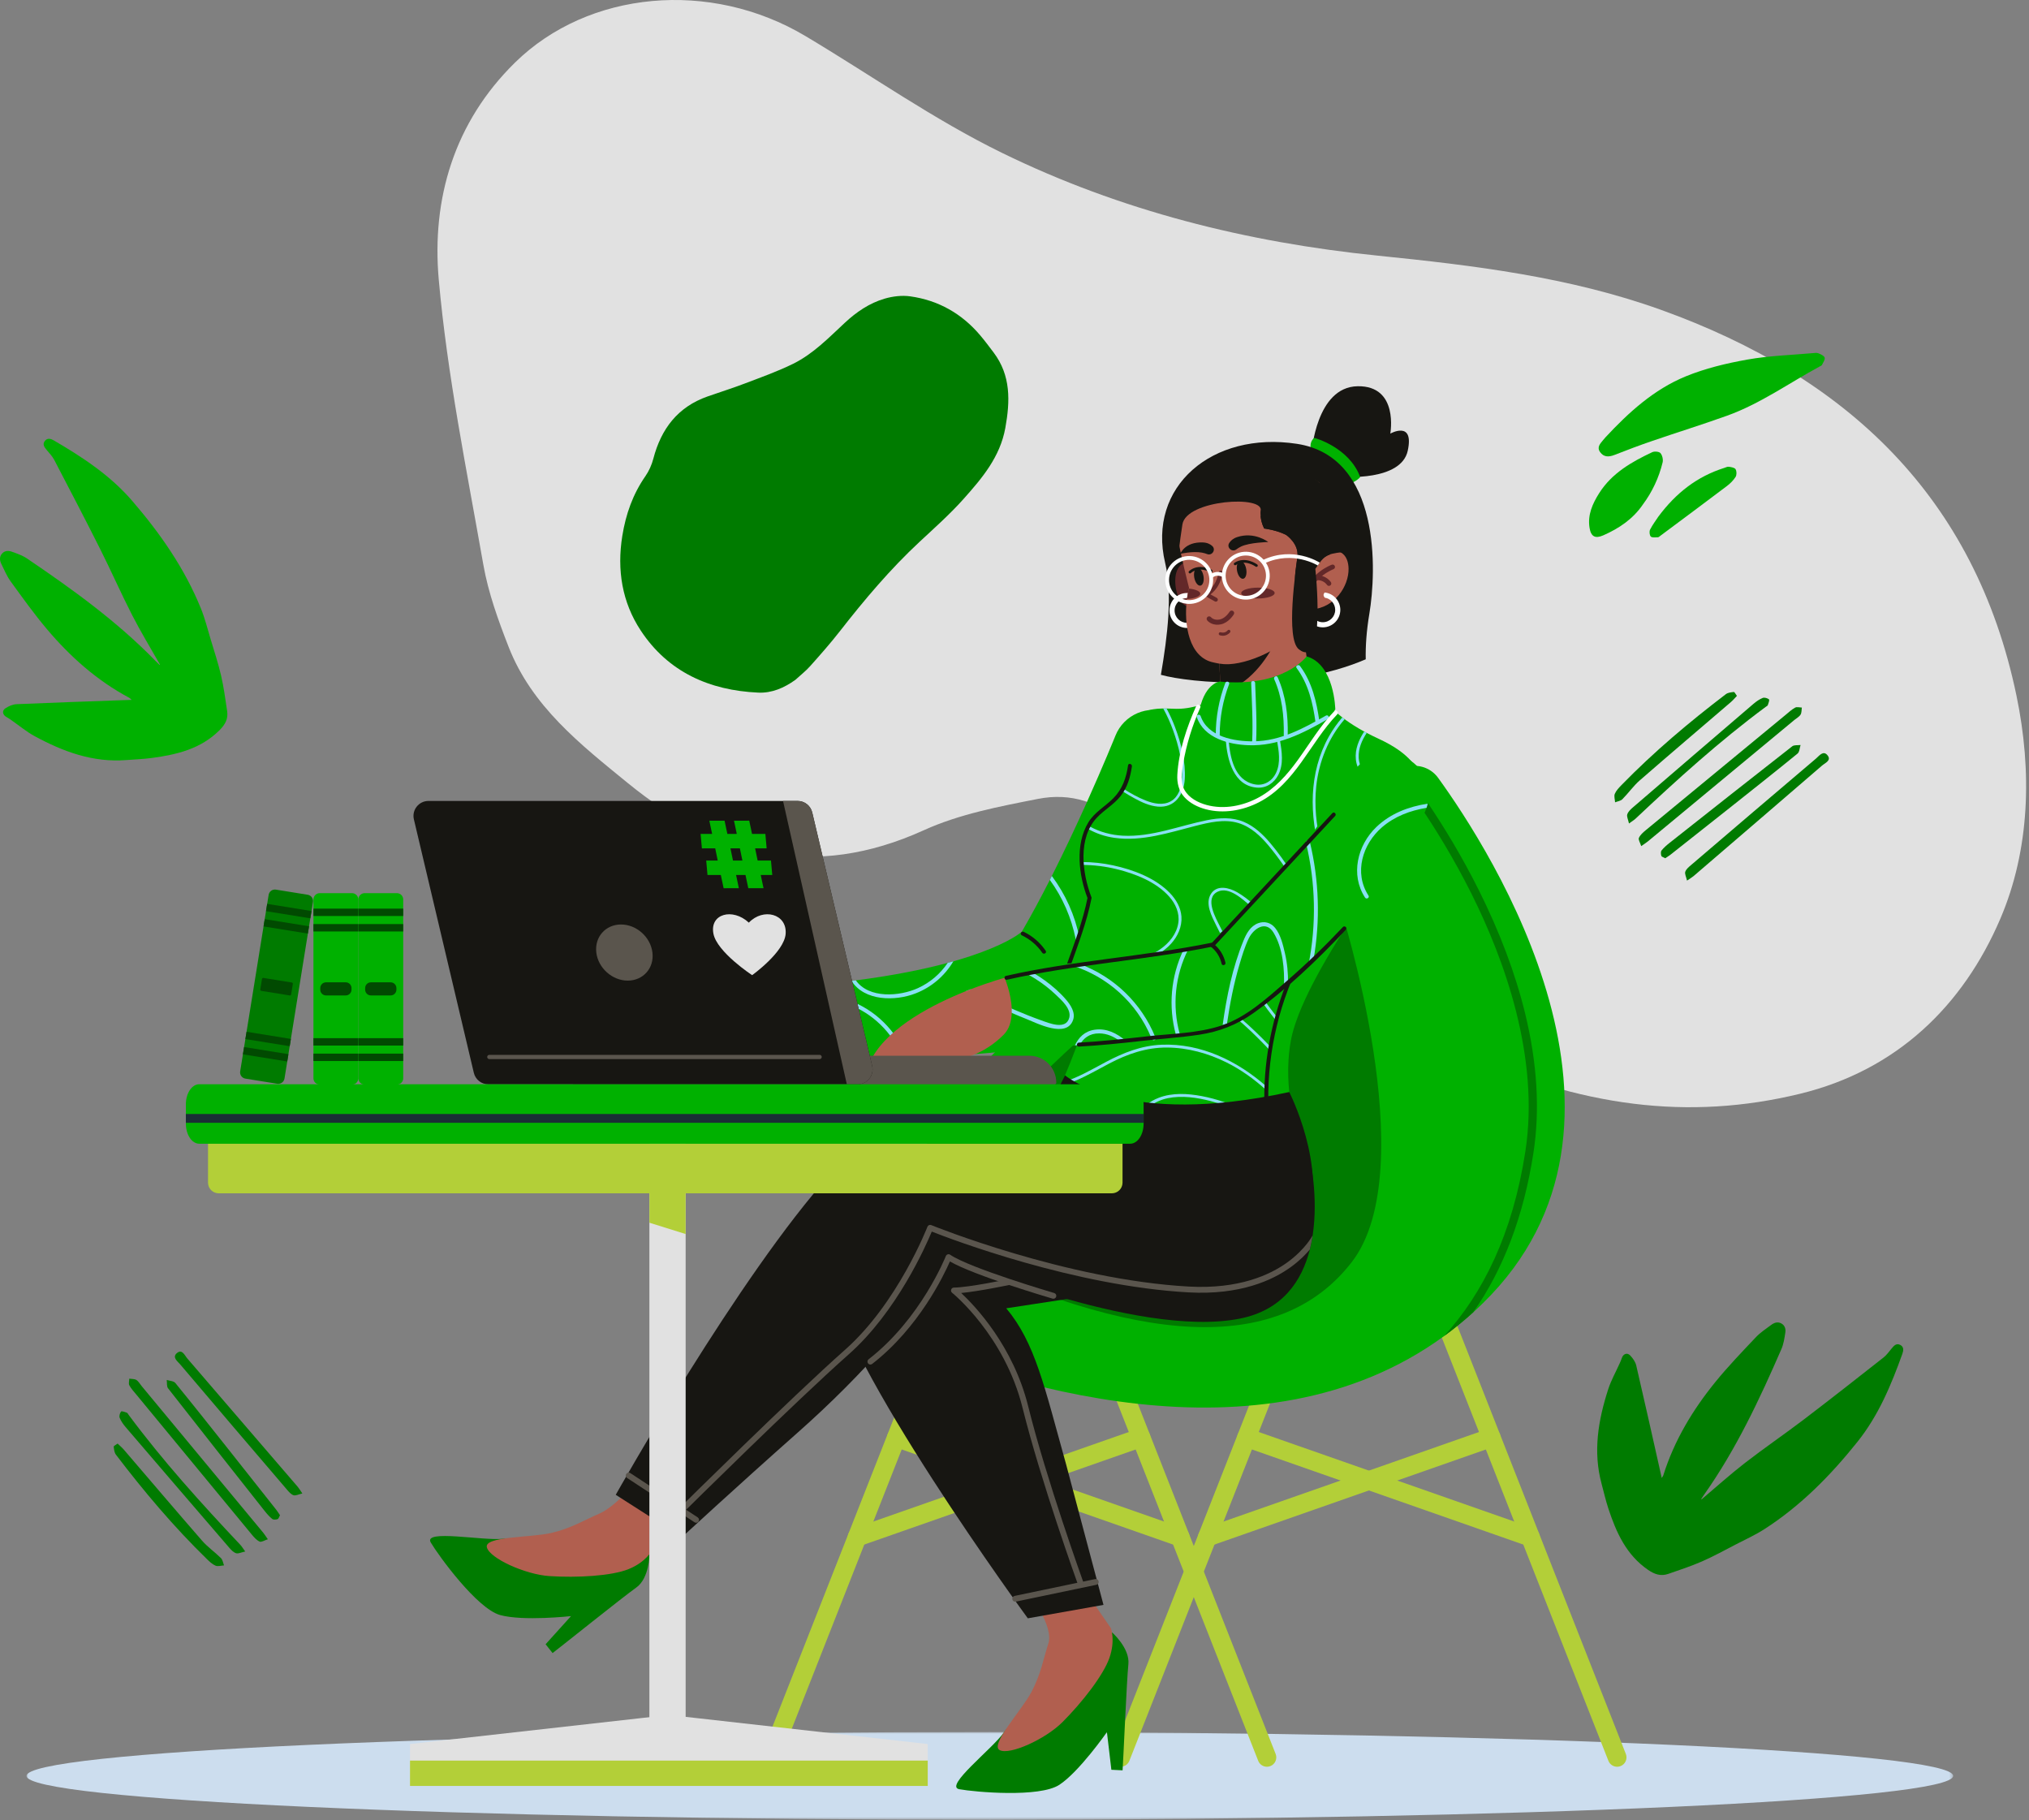 <?xml version="1.0" encoding="UTF-8"?>
<svg width="562px" height="504px" viewBox="0 0 562 504" version="1.1" xmlns="http://www.w3.org/2000/svg" xmlns:xlink="http://www.w3.org/1999/xlink">
    <rect x="0" y="0" width="562" height="504" fill="#808080" stroke="none"/>
    <title>login_illus</title>
    <defs>
        <polygon id="path-1" points="0 0 533.664 0 533.664 24.294 0 24.294"></polygon>
    </defs>
    <g id="Assets" stroke="none" stroke-width="1" fill="none" fill-rule="evenodd">
        <g id="login_illus">
            <path d="M405.079,291.637 C375.39,273.592 341.521,254.385 312.111,228.686 C304.557,222.087 296.616,219.443 287.495,221.235 C276.794,223.336 265.745,225.432 255.923,229.894 C225.392,243.761 198.853,237.205 173.95,216.896 C160.743,206.125 147.324,195.629 140.88,179.141 C137.993,171.751 135.239,164.128 133.872,156.359 C129.265,130.127 123.892,103.911 121.529,77.447 C119.531,55.041 125.797,33.859 142.654,17.321 C163.003,-2.642 196.771,-5.698 223.071,9.972 C241.245,20.8 258.674,33.12 277.61,42.368 C310.318,58.343 345.301,67.114 381.646,70.799 C408.161,73.489 434.711,76.692 460.042,85.795 C511.44,104.266 547.044,137.511 558.524,192.606 C562.879,213.504 562.281,235.263 554.037,254.474 C543.737,278.482 525.436,296.359 498.585,302.89 C467.544,310.441 437.732,306.427 405.079,291.637" id="Fill-3" fill="#E1E1E1"></path>
            <path d="M220.304,188.268 C217.217,190.483 213.8,191.975 210.023,191.804 C196.498,191.197 185.05,186.104 177.464,174.596 C172.296,166.753 170.852,157.814 172.371,148.393 C173.342,142.377 175.281,136.877 178.763,131.865 C179.766,130.423 180.525,128.703 180.97,126.999 C183.13,118.749 187.726,112.696 195.971,109.792 C199.437,108.572 202.95,107.48 206.38,106.17 C210.876,104.455 215.437,102.84 219.739,100.713 C225.249,97.988 229.534,93.547 233.986,89.402 C237.21,86.401 240.802,83.938 245.017,82.707 C247.265,82.051 249.812,81.739 252.113,82.063 C259.93,83.161 266.444,86.851 271.548,92.916 C272.826,94.437 274.021,96.031 275.217,97.618 C280.034,104.008 279.799,111.116 278.455,118.527 C276.998,126.566 271.998,132.45 266.87,138.194 C263.112,142.404 258.856,146.181 254.712,150.036 C246.566,157.617 239.431,166.079 232.602,174.832 C230.01,178.153 227.213,181.318 224.406,184.463 C223.171,185.848 221.68,187.006 220.304,188.268" id="Fill-1" fill="#007B00"></path>
            <path d="M471.314,415.201 C475.32,411.823 479.219,408.308 483.358,405.102 C488.711,400.957 494.315,397.139 499.701,393.04 C507.095,387.411 514.399,381.665 521.707,375.924 C522.567,375.249 523.22,374.299 523.936,373.45 C524.568,372.701 525.209,371.881 526.31,372.427 C527.41,372.971 527.244,374.013 526.915,374.931 C523.813,383.589 520.303,392.008 514.459,399.309 C507.023,408.601 498.774,416.985 488.726,423.447 C486.203,425.07 483.44,426.324 480.767,427.706 C477.686,429.3 474.64,430.988 471.467,432.375 C468.409,433.712 465.223,434.762 462.063,435.854 C460.042,436.552 458.326,435.99 456.519,434.754 C450.432,430.59 447.67,424.355 445.482,417.732 C444.746,415.5 444.234,413.193 443.618,410.922 C441.192,401.977 442.682,393.283 445.445,384.721 C446.236,382.266 447.535,379.976 448.596,377.608 C448.813,377.125 449.037,376.641 449.195,376.137 C449.575,374.918 450.692,374.459 451.546,375.364 C452.276,376.136 452.98,377.131 453.215,378.139 C455.492,387.911 457.668,397.706 459.874,407.494 C459.989,408.009 460.103,408.526 460.27,409.286 C460.504,408.894 460.654,408.725 460.717,408.529 C463.744,398.883 468.877,390.381 475.209,382.609 C478.698,378.326 482.55,374.33 486.348,370.309 C487.582,369.002 489.134,367.987 490.59,366.905 C491.41,366.296 492.357,365.94 493.373,366.478 C494.405,367.023 494.659,368.037 494.505,369.032 C494.269,370.571 494.038,372.172 493.425,373.582 C487.339,387.577 480.864,401.372 472.017,413.904 C471.736,414.303 471.476,414.717 471.205,415.125 C471.242,415.149 471.278,415.175 471.314,415.201" id="Fill-5" fill="#007B00"></path>
            <path d="M44.319,184.056 C41.736,179.498 39,175.018 36.612,170.359 C33.524,164.336 30.802,158.127 27.764,152.078 C23.594,143.776 19.292,135.54 14.995,127.302 C14.489,126.331 13.675,125.517 12.973,124.655 C12.353,123.896 11.665,123.114 12.404,122.134 C13.144,121.153 14.137,121.509 14.977,121.999 C22.918,126.646 30.548,131.646 36.65,138.734 C44.415,147.753 51.136,157.404 55.638,168.468 C56.767,171.246 57.491,174.191 58.358,177.073 C59.356,180.394 60.455,183.698 61.234,187.072 C61.984,190.322 62.429,193.647 62.92,196.952 C63.233,199.067 62.365,200.65 60.817,202.196 C55.6,207.411 48.963,208.974 42.046,209.902 C39.715,210.216 37.353,210.292 35.006,210.479 C25.765,211.213 17.492,208.147 9.584,203.853 C7.317,202.623 5.304,200.924 3.171,199.445 C2.736,199.144 2.302,198.833 1.836,198.587 C0.707,197.988 0.462,196.808 1.51,196.133 C2.403,195.56 3.51,195.052 4.546,195.006 C14.572,194.57 24.604,194.237 34.633,193.875 C35.162,193.856 35.69,193.841 36.468,193.816 C36.126,193.512 35.989,193.334 35.807,193.238 C26.879,188.485 19.467,181.875 12.994,174.22 C9.426,170.002 6.209,165.481 2.955,161.009 C1.897,159.555 1.188,157.841 0.391,156.211 C-0.057,155.295 -0.232,154.298 0.483,153.399 C1.208,152.486 2.253,152.423 3.202,152.756 C4.673,153.273 6.205,153.795 7.478,154.659 C20.115,163.217 32.485,172.122 43.174,183.125 C43.515,183.475 43.875,183.808 44.225,184.148 C44.256,184.118 44.289,184.087 44.319,184.056" id="Fill-7" fill="#00B100"></path>
            <path d="M444.719,121.075 C451.13,114.184 458.099,107.857 466.863,104.249 C472.298,102.012 478.174,100.61 483.982,99.575 C489.961,98.507 496.101,98.335 502.17,97.785 C502.669,97.739 503.238,97.652 503.667,97.835 C504.327,98.114 505.253,98.509 505.403,99.042 C505.561,99.606 504.966,100.398 504.649,101.067 C504.566,101.24 504.299,101.337 504.103,101.443 C495.543,106.065 487.569,111.816 478.33,115.131 C471.483,117.587 464.532,119.745 457.648,122.106 C454.158,123.302 450.7,124.602 447.265,125.954 C445.489,126.652 444.192,126.558 443.222,125.224 C442.196,123.818 443.266,122.84 444.062,121.839 C444.272,121.576 444.5,121.329 444.719,121.075" id="Fill-9" fill="#00B100"></path>
            <path d="M455.07,139.681 C452.336,143.714 448.468,146.317 444.1,148.24 C441.848,149.23 440.682,148.622 440.28,146.176 C439.688,142.585 441.125,139.432 442.971,136.531 C446.478,131.019 451.936,127.903 457.653,125.217 C458.271,124.927 459.555,125.045 459.929,125.486 C460.443,126.093 460.711,127.265 460.518,128.057 C459.487,132.282 457.672,136.175 455.07,139.681" id="Fill-11" fill="#00B100"></path>
            <path d="M459.346,143.053 C464.233,136.489 470.099,131.943 477.567,129.584 C477.993,129.451 478.449,129.192 478.852,129.254 C479.521,129.355 480.46,129.49 480.73,129.942 C481.053,130.482 481.063,131.542 480.727,132.072 C480.116,133.039 479.242,133.902 478.319,134.599 C472.209,139.215 466.058,143.777 459.919,148.353 C459.696,148.52 459.453,148.779 459.214,148.783 C458.538,148.799 457.624,148.948 457.25,148.585 C456.882,148.226 456.787,147.167 457.047,146.659 C457.755,145.273 458.714,144.015 459.346,143.053" id="Fill-13" fill="#00B100"></path>
            <path d="M454.591,234.306 C454.289,233.349 453.728,232.523 453.944,232.042 C454.309,231.217 455.092,230.526 455.821,229.924 C468.743,219.245 481.684,208.587 494.624,197.93 C495.469,197.234 496.287,196.467 497.236,195.952 C497.712,195.693 498.457,195.925 499.079,195.936 C498.976,196.601 499.05,197.376 498.72,197.901 C498.341,198.506 497.606,198.887 497.025,199.367 C483.486,210.589 469.947,221.812 456.404,233.029 C455.994,233.368 455.532,233.647 454.591,234.306" id="Fill-15" fill="#007B00"></path>
            <path d="M467.277,243.86 C467.038,242.795 466.597,241.992 466.795,241.405 C467.034,240.697 467.756,240.101 468.371,239.575 C479.898,229.718 491.429,219.864 503.003,210.062 C503.871,209.327 505.022,207.66 506.227,209.202 C507.322,210.601 505.525,211.275 504.678,212.005 C492.833,222.223 480.965,232.416 469.095,242.608 C468.697,242.95 468.227,243.211 467.277,243.86" id="Fill-17" fill="#007B00"></path>
            <path d="M451.202,228.04 C450.961,226.92 450.537,226.124 450.726,225.52 C450.951,224.8 451.627,224.157 452.237,223.63 C463.364,214.046 474.504,204.48 485.66,194.931 C486.434,194.271 487.302,193.654 488.233,193.279 C488.709,193.086 489.544,193.318 489.969,193.663 C490.173,193.829 489.847,194.72 489.663,195.249 C489.588,195.467 489.264,195.605 489.045,195.767 C476.289,205.228 464.539,215.859 452.997,226.732 C452.619,227.087 452.155,227.351 451.202,228.04" id="Fill-19" fill="#007B00"></path>
            <path d="M461.245,237.669 C460.799,237.413 460.257,237.287 460.167,237.011 C460.018,236.555 459.961,235.845 460.218,235.522 C460.849,234.732 461.638,234.05 462.437,233.418 C473.748,224.478 485.061,215.542 496.422,206.668 C496.956,206.25 497.949,206.416 498.728,206.31 C498.462,207.117 498.445,208.231 497.889,208.685 C491.911,213.569 485.853,218.356 479.807,223.156 C474.133,227.658 468.45,232.147 462.764,236.633 C462.296,237.004 461.775,237.311 461.245,237.669" id="Fill-21" fill="#007B00"></path>
            <path d="M481.104,192.706 C480.511,193.318 480.007,193.925 479.418,194.431 C471.018,201.643 462.571,208.8 454.223,216.073 C452.434,217.631 451.043,219.637 449.361,221.331 C448.888,221.807 448.032,221.906 447.354,222.177 C447.308,221.382 447.001,220.477 447.279,219.819 C447.664,218.912 448.425,218.127 449.135,217.398 C458.08,208.222 467.853,199.99 478.032,192.233 C478.604,191.799 479.484,191.709 480.239,191.623 C480.438,191.6 480.707,192.19 481.104,192.706" id="Fill-23" fill="#007B00"></path>
            <path d="M74.189,426.26 C73.232,426.563 72.406,427.123 71.924,426.909 C71.099,426.543 70.407,425.761 69.806,425.031 C59.124,412.113 48.462,399.177 37.801,386.241 C37.105,385.396 36.338,384.579 35.823,383.631 C35.564,383.154 35.796,382.411 35.806,381.788 C36.472,381.891 37.248,381.817 37.772,382.146 C38.378,382.525 38.759,383.261 39.238,383.84 C50.465,397.375 61.692,410.91 72.911,424.449 C73.252,424.859 73.53,425.32 74.189,426.26" id="Fill-25" fill="#007B00"></path>
            <path d="M83.746,413.579 C82.681,413.818 81.878,414.258 81.29,414.062 C80.582,413.822 79.987,413.101 79.46,412.486 C69.6,400.962 59.743,389.435 49.937,377.864 C49.202,376.997 47.534,375.846 49.077,374.642 C50.477,373.547 51.15,375.343 51.881,376.19 C62.102,388.032 72.299,399.897 82.494,411.762 C82.836,412.16 83.097,412.629 83.746,413.579" id="Fill-27" fill="#007B00"></path>
            <path d="M67.922,429.648 C66.801,429.889 66.005,430.314 65.401,430.124 C64.68,429.899 64.037,429.225 63.51,428.614 C53.923,417.491 44.353,406.355 34.801,395.202 C34.141,394.43 33.524,393.56 33.149,392.63 C32.956,392.154 33.188,391.319 33.533,390.894 C33.699,390.691 34.591,391.017 35.119,391.2 C35.338,391.275 35.476,391.599 35.637,391.818 C45.102,404.57 55.737,416.316 66.612,427.854 C66.968,428.232 67.232,428.696 67.922,429.648" id="Fill-29" fill="#007B00"></path>
            <path d="M77.553,419.608 C77.297,420.054 77.171,420.597 76.895,420.686 C76.439,420.835 75.728,420.893 75.405,420.636 C74.615,420.005 73.933,419.216 73.3,418.417 C64.358,407.11 55.419,395.801 46.542,384.444 C46.124,383.909 46.29,382.916 46.184,382.139 C46.991,382.404 48.106,382.421 48.56,382.977 C53.445,388.954 58.234,395.009 63.036,401.054 C67.539,406.725 72.029,412.406 76.517,418.09 C76.888,418.56 77.195,419.08 77.553,419.608" id="Fill-31" fill="#007B00"></path>
            <path d="M32.576,399.757 C33.188,400.349 33.796,400.853 34.301,401.442 C41.516,409.84 48.676,418.283 55.951,426.629 C57.509,428.417 59.515,429.809 61.21,431.489 C61.686,431.962 61.785,432.817 62.056,433.496 C61.261,433.541 60.356,433.848 59.698,433.57 C58.79,433.186 58.005,432.425 57.275,431.715 C48.097,422.774 39.862,413.004 32.103,402.827 C31.668,402.257 31.578,401.376 31.492,400.621 C31.47,400.422 32.059,400.153 32.576,399.757" id="Fill-33" fill="#007B00"></path>
            <g id="Group-37" transform="translate(7.336, 479.64)">
                <mask id="mask-2" fill="white">
                    <use xlink:href="#path-1"></use>
                </mask>
                <g id="Clip-36"></g>
                <path d="M533.664,12.147 C533.664,18.856 414.2,24.295 266.831,24.295 C119.464,24.295 0,18.856 0,12.147 C0,5.439 119.464,0 266.831,0 C414.2,0 533.664,5.439 533.664,12.147" id="Fill-35" fill="#CCDDEE" mask="url(#mask-2)"></path>
            </g>
            <path d="M447.919,489.258 C448.235,489.258 448.555,489.201 448.869,489.078 C450.202,488.553 450.858,487.046 450.332,485.714 L398.432,353.89 C397.907,352.557 396.4,351.901 395.068,352.427 C393.733,352.951 393.077,354.457 393.603,355.79 L445.503,487.613 C445.906,488.635 446.883,489.258 447.919,489.258" id="Fill-38" fill="#B3CF38"></path>
            <path d="M310.399,489.258 C311.435,489.258 312.412,488.635 312.814,487.613 L364.715,355.79 C365.241,354.457 364.585,352.951 363.25,352.427 C361.919,351.902 360.411,352.557 359.885,353.89 L307.986,485.714 C307.46,487.046 308.116,488.553 309.45,489.078 C309.761,489.2 310.083,489.258 310.399,489.258" id="Fill-40" fill="#B3CF38"></path>
            <path d="M334.413,428.266 C334.698,428.266 334.988,428.219 335.272,428.119 L413.914,400.566 C415.267,400.091 415.98,398.612 415.506,397.26 C415.032,395.908 413.551,395.196 412.197,395.67 L333.555,423.223 C332.202,423.697 331.491,425.177 331.964,426.529 C332.339,427.597 333.342,428.266 334.413,428.266" id="Fill-42" fill="#B3CF38"></path>
            <path d="M423.909,428.266 C424.98,428.266 425.984,427.597 426.359,426.529 C426.832,425.177 426.12,423.697 424.767,423.223 L346.125,395.67 C344.771,395.196 343.292,395.908 342.817,397.26 C342.343,398.612 343.055,400.091 344.408,400.566 L423.05,428.119 C423.334,428.219 423.624,428.266 423.909,428.266" id="Fill-44" fill="#B3CF38"></path>
            <path d="M350.919,489.258 C351.235,489.258 351.557,489.201 351.869,489.078 C353.202,488.553 353.858,487.046 353.333,485.714 L301.432,353.89 C300.907,352.557 299.4,351.901 298.068,352.427 C296.734,352.951 296.077,354.457 296.603,355.79 L348.504,487.613 C348.906,488.635 349.884,489.258 350.919,489.258" id="Fill-46" fill="#B3CF38"></path>
            <path d="M213.4,489.258 C214.435,489.258 215.413,488.635 215.815,487.613 L267.716,355.79 C268.241,354.457 267.585,352.951 266.251,352.427 C264.918,351.902 263.411,352.557 262.887,353.89 L210.986,485.714 C210.461,487.046 211.117,488.553 212.45,489.078 C212.762,489.2 213.084,489.258 213.4,489.258" id="Fill-48" fill="#B3CF38"></path>
            <path d="M237.413,428.266 C237.699,428.266 237.988,428.219 238.273,428.119 L316.915,400.566 C318.267,400.091 318.98,398.612 318.506,397.26 C318.032,395.908 316.551,395.196 315.197,395.67 L236.555,423.223 C235.203,423.698 234.491,425.177 234.964,426.529 C235.339,427.597 236.342,428.266 237.413,428.266" id="Fill-50" fill="#B3CF38"></path>
            <path d="M326.909,428.266 C327.98,428.266 328.985,427.597 329.359,426.529 C329.832,425.177 329.12,423.697 327.769,423.223 L249.125,395.67 C247.771,395.196 246.292,395.908 245.817,397.26 C245.343,398.612 246.055,400.091 247.408,400.566 L326.05,428.119 C326.335,428.219 326.624,428.266 326.909,428.266" id="Fill-52" fill="#B3CF38"></path>
            <path d="M234.341,338.787 C226.834,348.861 230.665,363.319 242.187,368.329 C277.417,383.651 349.314,406.935 399.955,370.013 C402.719,367.998 405.421,365.807 408.049,363.417 C408.953,362.6 409.849,361.757 410.734,360.891 C461.63,311.165 412.988,235.623 398.327,215.391 C396.117,212.342 392.078,211.235 388.637,212.765 C388.618,212.774 388.598,212.783 388.579,212.792 C387.891,213.092 387.204,213.398 386.52,213.705 C308.585,248.837 257.046,308.312 234.341,338.787" id="Fill-54" fill="#00B100"></path>
            <path d="M407.591,247.537 C416.622,265.625 426.538,292.688 422.497,318.885 C418.976,341.706 410.741,358.197 399.955,370.013 C402.718,367.999 405.421,365.807 408.048,363.417 C416.467,351.422 422.055,336.654 424.741,319.228 C426.571,307.375 425.791,294.39 422.434,280.632 C419.755,269.655 415.438,258.166 409.599,246.48 C400.123,227.513 389.621,214.104 388.579,212.791 C387.891,213.092 387.204,213.397 386.519,213.705 C386.557,213.849 386.629,213.988 386.73,214.111 C386.837,214.246 397.768,227.866 407.591,247.537" id="Fill-56" fill="#007B00"></path>
            <path d="M371.246,251.309 C371.246,251.309 394.497,323.593 374.392,349.534 C356.162,373.057 320.676,374.66 263.189,347.469 C254.897,343.547 251.075,340.627 255.795,333.286 C293.594,289.027 331.812,252.877 371.246,251.309" id="Fill-58" fill="#007B00"></path>
            <path d="M214.196,285.134 C214.703,291.07 219.679,295.551 225.532,295.551 C225.859,295.551 226.182,295.537 226.513,295.512 C234.861,294.798 242.66,293.837 249.884,292.624 C250.251,292.565 250.619,292.502 250.978,292.437 C261.594,290.611 270.943,288.249 278.928,285.361 C291.105,280.96 299.005,275.792 302.408,269.996 C316.538,245.908 329.557,213.565 330.104,212.198 C332.444,206.361 329.608,199.73 323.769,197.39 C317.927,195.054 311.298,197.89 308.956,203.728 C308.894,203.885 305.701,211.809 300.884,222.513 C298.139,228.608 294.865,235.605 291.344,242.584 C291.157,242.949 290.973,243.312 290.789,243.675 C288.29,248.583 285.677,253.462 283.04,257.984 C281.901,259.03 277.675,261.826 268.805,264.764 C267.294,265.265 265.714,265.749 264.068,266.212 C263.549,266.359 263.024,266.505 262.495,266.645 C255.128,268.632 246.54,270.264 237.056,271.487 C236.663,271.542 236.265,271.59 235.865,271.642 C232.224,272.092 228.458,272.487 224.577,272.817 C218.308,273.353 213.659,278.867 214.196,285.134" id="Fill-60" fill="#00B100"></path>
            <path d="M290.789,243.675 C294.325,248.539 296.749,254.101 297.94,260.033 C298.076,260.728 299.142,260.43 299.002,259.74 C297.749,253.487 295.137,247.662 291.344,242.584 C291.157,242.949 290.973,243.312 290.789,243.675" id="Fill-62" fill="#88E0F2"></path>
            <path d="M235.865,271.642 C239.433,277.251 247.925,277.314 253.628,275.086 C258.108,273.339 261.715,270.168 264.068,266.212 C263.549,266.358 263.023,266.505 262.495,266.645 C260.489,269.625 257.681,272.067 254.279,273.625 C249.175,275.96 240.668,276.582 237.055,271.487 C236.663,271.542 236.265,271.59 235.865,271.642" id="Fill-64" fill="#88E0F2"></path>
            <path d="M234.792,278.052 C241.656,280.512 247.164,285.96 249.884,292.624 C250.251,292.565 250.619,292.502 250.978,292.437 C248.165,285.364 242.391,279.606 235.087,276.986 C234.414,276.747 234.127,277.812 234.792,278.052" id="Fill-66" fill="#88E0F2"></path>
            <path d="M283.57,258.051 C286.045,259.241 288.094,261.029 289.644,263.293 C290.046,263.88 289.092,264.431 288.693,263.85 C287.248,261.74 285.316,260.111 283.013,259.004 C282.374,258.695 282.934,257.745 283.57,258.051" id="Fill-68" fill="#171612"></path>
            <path d="M285.814,322.393 C285.814,322.393 295.13,340.323 316.012,336.429 C316.299,336.378 316.589,336.323 316.879,336.263 C324.011,334.893 332,332.844 340.614,329.821 C340.881,329.725 341.149,329.63 341.422,329.534 C347.845,327.242 354.606,324.41 361.621,320.913 C361.621,320.913 360.191,317.609 358.89,312.49 C358.814,312.185 358.737,311.872 358.66,311.556 C357.634,307.274 356.748,301.874 356.808,296.121 C356.811,295.842 356.815,295.563 356.826,295.283 C356.884,292.932 357.112,290.527 357.557,288.12 C357.807,286.772 358.184,285.336 358.677,283.826 C358.766,283.558 358.853,283.29 358.95,283.017 C359.189,282.306 359.456,281.582 359.747,280.847 C361.826,275.535 365.009,269.544 368.603,263.505 C368.75,263.255 368.901,263.005 369.048,262.758 C371.928,257.969 375.048,253.168 378.062,248.679 C378.222,248.44 378.385,248.201 378.539,247.965 C380.839,244.561 383.066,241.343 385.073,238.459 C385.286,238.158 385.495,237.857 385.7,237.563 C386.163,236.898 386.612,236.252 387.045,235.626 C387.505,234.97 387.953,234.338 388.384,233.735 C388.552,233.496 388.721,233.258 388.886,233.03 C391.173,229.841 392.936,227.487 393.285,226.12 C393.572,224.993 393.84,223.824 394.027,222.631 C394.071,222.341 394.111,222.046 394.148,221.757 C394.23,221.04 394.282,220.312 394.278,219.582 C394.278,219.211 394.263,218.843 394.234,218.473 C394.179,217.731 394.06,216.981 393.865,216.228 C393.77,215.849 393.653,215.471 393.513,215.092 C393.406,214.8 393.285,214.502 393.153,214.207 C393.047,213.976 392.932,213.744 392.807,213.513 C391.805,211.614 390.191,209.737 387.714,207.933 C387.486,207.767 387.252,207.603 387.008,207.437 C386.686,207.217 386.347,207.001 385.999,206.783 C385.634,206.556 385.257,206.332 384.859,206.111 C383.962,205.604 382.988,205.105 381.926,204.616 C380.578,203.996 379.34,203.378 378.205,202.768 C378.165,202.746 378.12,202.721 378.076,202.699 C378.002,202.659 377.929,202.617 377.859,202.58 C375.856,201.487 374.188,200.421 372.796,199.418 C372.479,199.198 372.186,198.974 371.899,198.753 C370.786,197.898 369.882,197.097 369.143,196.355 C368.933,196.152 368.738,195.95 368.555,195.752 C366.387,193.427 365.972,191.921 365.972,191.921 L349.668,192.321 L348.606,192.347 L339.327,192.575 C339.327,192.575 335.41,194.559 331.078,195.627 C330.629,195.738 330.177,195.837 329.725,195.925 C329.156,196.032 328.59,196.124 328.032,196.181 C327.697,196.222 327.366,196.252 327.039,196.266 C326.661,196.292 326.285,196.3 325.914,196.289 C322.049,196.178 318.768,195.899 316.342,197.64 C316.042,197.861 315.744,198.114 315.468,198.401 C314.667,199.227 313.987,200.352 313.433,201.887 C313.31,202.214 313.207,202.54 313.116,202.879 C313.087,202.978 313.061,203.073 313.035,203.173 C312.988,203.346 312.947,203.522 312.907,203.693 C312.863,203.881 312.826,204.072 312.785,204.263 C312.23,207.114 312.326,210.137 312.246,212.815 C312.205,214.086 312.131,215.28 311.926,216.345 C311.874,216.628 311.812,216.903 311.739,217.168 C311.484,218.071 311.109,218.855 310.544,219.479 C308.942,221.242 306.109,223.313 303.721,226.239 C303.622,226.359 303.526,226.476 303.43,226.602 C303.268,226.81 303.11,227.021 302.956,227.233 C302.893,227.318 302.831,227.403 302.769,227.49 C301.56,229.209 300.556,231.197 300.02,233.548 C299.988,233.688 299.957,233.827 299.932,233.97 C299.891,234.165 299.854,234.36 299.822,234.562 C299.809,234.643 299.796,234.723 299.789,234.804 C299.707,235.341 299.653,235.895 299.63,236.461 C299.546,238.249 299.711,240.047 300.041,241.85 C300.098,242.206 300.172,242.556 300.244,242.915 C300.48,244.039 300.77,245.163 301.085,246.291 C301.206,246.721 301.332,247.151 301.456,247.58 C301.839,248.863 302.246,250.144 302.641,251.422 C302.728,251.698 302.812,251.977 302.897,252.252 C302.996,252.575 303.096,252.902 303.194,253.23 L303.191,253.23 C303.331,253.686 303.464,254.142 303.588,254.592 L303.588,254.597 C303.985,256.007 304.327,257.407 304.572,258.798 C304.639,259.155 304.694,259.516 304.746,259.875 C304.862,260.712 304.937,261.546 304.959,262.374 C305.039,265.198 304.436,268.967 303.434,273.117 C303.378,273.335 303.327,273.551 303.272,273.767 C303.258,273.827 303.243,273.882 303.228,273.941 C302.746,275.847 302.183,277.83 301.571,279.837 C301.435,280.289 301.292,280.737 301.149,281.192 L301.149,281.195 C300.225,284.108 299.2,287.04 298.161,289.835 C298.043,290.145 297.926,290.453 297.811,290.759 C296.863,293.266 295.901,295.647 294.99,297.781 C294.387,299.196 293.811,300.576 293.259,301.921 L293.259,301.924 C293.256,301.928 293.259,301.932 293.259,301.932 C292.862,302.902 292.479,303.842 292.108,304.775 C292.079,304.846 292.053,304.915 292.027,304.981 L292.027,304.985 C292.024,304.985 292.024,304.985 292.027,304.989 L292.027,304.992 L292.027,304.996 C291.94,305.205 291.859,305.404 291.781,305.609 C283.3,327.102 285.814,322.393 285.814,322.393" id="Fill-70" fill="#00B100"></path>
            <path d="M320.911,304.016 C324.709,302.544 328.95,302.796 332.881,303.54 C337.124,304.34 341.232,305.786 345.054,307.798 C347.212,308.937 349.633,310.495 351.562,311.973 C351.211,312.02 350.855,312.109 350.525,312.23 C346.096,308.954 340.697,306.286 335.336,304.911 C331.513,303.93 327.358,303.315 323.445,304.12 C319.267,304.976 316.105,307.749 314.308,311.559 C313.599,313.07 313.119,314.641 312.795,316.249 C312.553,316.235 312.31,316.221 312.066,316.207 C313.097,310.932 315.47,306.125 320.911,304.016" id="Fill-72" fill="#88E0F2"></path>
            <path d="M292.385,304.083 C296.111,305.118 299.32,307.633 301.095,311.219 C301.655,312.349 302.163,313.712 302.395,315.095 C302.668,315.144 302.939,315.191 303.213,315.235 C303.055,314.117 302.731,313.023 302.351,312.043 C300.657,307.705 297.017,304.556 292.692,303.32 C292.59,303.575 292.488,303.83 292.385,304.083" id="Fill-74" fill="#88E0F2"></path>
            <path d="M349.403,193.495 C348.866,193.447 348.942,192.613 349.478,192.663 C350.015,192.712 349.94,193.545 349.403,193.495" id="Fill-76" fill="#88E0F2"></path>
            <path d="M363.289,125.33 C363.289,125.33 364.54,107.151 376.036,106.959 C387.534,106.765 385.089,120.076 385.089,120.076 C385.089,120.076 391.773,116.316 389.922,124.823 C388.07,133.33 371.907,132.03 371.907,132.03 L363.289,125.33 Z" id="Fill-78" fill="#171612"></path>
            <path d="M364.035,121.256 C364.035,121.256 373.679,123.8 376.755,132.122 C376.755,132.122 375.385,133.876 372.119,134.34 C372.119,134.34 370.727,128.772 363.289,125.331 C363.289,125.331 362.247,122.669 364.035,121.256" id="Fill-80" fill="#00B100"></path>
            <path d="M321.549,186.874 C329.612,189.125 356.994,191.7 378.287,182.578 C378.212,178.907 378.491,174.714 379.299,169.896 C381.207,158.542 382.674,126.487 359.23,122.907 C335.785,119.327 317.695,134.721 322.732,155.908 C324.798,164.603 323.385,176.128 321.549,186.874" id="Fill-82" fill="#171612"></path>
            <path d="M329.118,155.53 C329.118,155.53 326.359,155.654 325.682,159.137 C325.004,162.621 326.521,168.546 330.1,167.979 C333.679,167.412 329.118,155.53 329.118,155.53" id="Fill-84" fill="#632829"></path>
            <path d="M328.753,165.629 C326.863,165.637 325.335,167.181 325.342,169.069 C325.351,170.957 326.895,172.487 328.783,172.478 C330.673,172.47 332.203,170.927 332.194,169.039 C332.186,167.15 330.643,165.62 328.753,165.629 M328.79,173.893 C326.12,173.905 323.939,171.744 323.927,169.075 C323.916,166.406 326.078,164.226 328.746,164.214 C331.416,164.203 333.598,166.363 333.61,169.032 C333.622,171.701 331.459,173.882 328.79,173.893" id="Fill-86" fill="#FFFFFF"></path>
            <line x1="337.672" y1="183.168" x2="337.672" y2="183.171" id="Fill-88" fill="#B15F4F"></line>
            <path d="M366.326,194.111 C366.326,194.111 361.156,202.942 350.826,204 C337.704,205.341 336.447,199.66 336.447,199.66 C337.072,197.914 337.476,196.174 337.709,194.301 C337.797,193.59 337.861,192.861 337.902,192.103 C338.017,190.038 337.97,187.776 337.809,185.157 C337.771,184.544 337.727,183.907 337.676,183.25 L337.672,183.172 C346.794,181.405 354.352,177.703 359.685,171.249 L361.074,170.497 L362.01,169.987 L362.157,170.52 L361.915,172.192 C360.753,180.048 362.264,186.659 366.326,194.111" id="Fill-90" fill="#B15F4F"></path>
            <path d="M353.141,177.933 C351.055,182.164 346.311,189.605 337.901,192.103 C338.017,190.039 337.97,187.775 337.808,185.157 C337.771,184.544 337.728,183.906 337.676,183.25 C337.854,183.279 338.036,183.3 338.219,183.32 C343.126,183.848 348.58,181.532 353.141,177.933" id="Fill-92" fill="#171612"></path>
            <path d="M373.532,157.429 C373.639,162.336 369.615,168.436 363.198,168.753 L363.164,168.755 L363.162,168.755 L363.026,168.764 C362.929,169.049 362.814,169.328 362.696,169.613 C362.645,169.737 362.59,169.862 362.536,169.984 C362.533,169.997 362.527,170.009 362.52,170.019 C358.704,178.443 346.928,183.607 340.506,183.923 C338.212,184.033 336.658,183.55 336.161,183.455 C329.316,182.125 327.84,172.953 328.755,165.896 C328.89,164.871 329.074,163.894 329.297,162.989 C329.314,162.926 329.328,162.865 329.345,162.803 C329.345,162.803 326.847,153.014 326.218,148.734 C325.004,140.439 329.593,131.882 347.805,129.821 C366.019,127.759 370.639,138.987 372.054,144.966 C372.291,145.962 372.22,151.928 371.243,152.912 C372.993,153.756 373.496,155.78 373.532,157.429" id="Fill-94" fill="#B15F4F"></path>
            <path d="M330.792,159.95 C331.035,161.305 331.8,162.301 332.504,162.175 C333.208,162.05 333.583,160.851 333.341,159.496 C333.101,158.142 332.335,157.144 331.631,157.27 C330.927,157.395 330.552,158.595 330.792,159.95" id="Fill-96" fill="#171612"></path>
            <path d="M335.658,158.46 C335.726,158.428 335.783,158.377 335.823,158.306 C335.92,158.131 335.857,157.91 335.681,157.812 C335.535,157.73 332.049,155.834 329.351,158.153 C329.198,158.284 329.182,158.514 329.312,158.666 C329.443,158.818 329.673,158.835 329.826,158.705 C332.141,156.714 335.296,158.431 335.327,158.447 C335.434,158.507 335.555,158.507 335.658,158.46" id="Fill-98" fill="#171612"></path>
            <path d="M342.638,158.048 C342.879,159.403 343.645,160.4 344.349,160.274 C345.053,160.148 345.428,158.949 345.186,157.595 C344.946,156.24 344.179,155.244 343.475,155.369 C342.772,155.495 342.397,156.694 342.638,158.048" id="Fill-100" fill="#171612"></path>
            <path d="M348.129,156.962 C348.199,156.939 348.264,156.895 348.313,156.832 C348.431,156.668 348.397,156.441 348.234,156.322 C348.1,156.222 344.882,153.902 341.911,155.86 C341.743,155.97 341.697,156.196 341.807,156.365 C341.919,156.533 342.143,156.579 342.314,156.469 C344.864,154.786 347.775,156.888 347.803,156.908 C347.9,156.981 348.021,156.995 348.129,156.962" id="Fill-102" fill="#171612"></path>
            <path d="M337.512,172.989 C337.718,172.973 337.933,172.943 338.158,172.897 C340.342,172.446 341.692,170.217 341.747,170.123 C341.942,169.796 341.834,169.372 341.507,169.178 C341.18,168.983 340.758,169.09 340.563,169.417 C340.546,169.443 339.457,171.22 337.879,171.546 C336.245,171.884 335.481,170.974 335.449,170.935 C335.21,170.643 334.778,170.592 334.483,170.827 C334.187,171.061 334.131,171.485 334.361,171.785 C334.409,171.845 335.437,173.146 337.512,172.989" id="Fill-104" fill="#632829"></path>
            <path d="M362.507,164.939 C362.772,164.888 362.992,164.68 363.039,164.398 C363.822,159.762 369.287,157.642 369.344,157.622 C369.684,157.492 369.858,157.11 369.728,156.768 C369.599,156.425 369.218,156.253 368.876,156.381 C368.622,156.477 362.642,158.783 361.733,164.177 C361.671,164.538 361.914,164.879 362.275,164.94 C362.354,164.953 362.432,164.953 362.507,164.939" id="Fill-106" fill="#632829"></path>
            <path d="M368.211,162.235 C368.293,162.219 368.375,162.189 368.449,162.141 C368.756,161.942 368.844,161.533 368.647,161.225 C368.593,161.14 367.293,159.169 364.603,159.336 C364.24,159.361 363.961,159.673 363.984,160.039 C364.007,160.403 364.321,160.681 364.686,160.659 C366.606,160.538 367.523,161.928 367.533,161.941 C367.682,162.174 367.955,162.283 368.211,162.235" id="Fill-108" fill="#632829"></path>
            <path d="M332.457,164.405 C332.46,165.133 330.87,165.747 328.754,165.895 C328.89,164.871 329.073,163.894 329.298,162.988 C331.13,163.181 332.456,163.739 332.457,164.405" id="Fill-110" fill="#632829"></path>
            <path d="M343.799,164.252 C343.802,165.083 345.878,165.75 348.432,165.738 C350.988,165.728 353.058,165.046 353.055,164.215 C353.05,163.383 350.975,162.716 348.421,162.728 C345.865,162.737 343.796,163.42 343.799,164.252" id="Fill-112" fill="#632829"></path>
            <path d="M363.197,168.754 L363.164,168.756 L363.161,168.757 L363.025,168.765 C362.929,169.049 362.815,169.329 362.696,169.614 C362.644,169.737 362.591,169.863 362.537,169.986 C362.531,169.997 362.527,170.008 362.52,170.019 C361.786,169.92 360.86,169.665 360.018,169.094 C359.525,168.756 359.058,168.308 358.679,167.705 C358.481,167.396 358.574,166.986 358.885,166.792 C359.193,166.593 359.602,166.685 359.8,166.996 C360.224,167.663 360.815,168.082 361.409,168.344 C361.814,168.52 362.217,168.624 362.575,168.68 C362.808,168.722 363.022,168.742 363.197,168.754" id="Fill-114" fill="#632829"></path>
            <path d="M361.571,168.635 C362.026,168.77 362.554,168.814 362.983,168.831 C362.981,168.854 362.978,168.878 362.978,168.902 C362.987,170.791 364.53,172.319 366.419,172.311 C368.308,172.303 369.838,170.76 369.829,168.872 C369.822,167.167 368.565,165.762 366.933,165.507 C366.514,165.021 366.495,164.545 366.926,164.078 C369.342,164.338 371.233,166.38 371.246,168.865 C371.258,171.534 369.095,173.714 366.425,173.727 C363.755,173.739 361.575,171.576 361.562,168.907 C361.562,168.817 361.567,168.726 361.571,168.635" id="Fill-116" fill="#FFFFFF"></path>
            <path d="M339.258,175.997 C340.194,175.799 340.693,175.138 340.723,175.099 C340.865,174.906 340.823,174.633 340.631,174.492 C340.438,174.35 340.168,174.389 340.025,174.581 C339.992,174.622 339.344,175.441 338.125,175.096 C337.894,175.031 337.654,175.167 337.59,175.397 C337.524,175.627 337.659,175.868 337.889,175.932 C338.417,176.081 338.875,176.078 339.258,175.997" id="Fill-118" fill="#632829"></path>
            <path d="M366.702,134.802 C362.686,130.836 357.159,127.707 350.608,128.236 C341.416,128.978 332.979,132.384 328.385,137.468 C326.17,139.912 324.845,142.739 324.753,145.85 C324.466,155.423 326.484,153.511 326.484,153.511 C326.484,153.511 326.425,153.292 326.666,151.255 L326.669,151.255 C326.811,150.025 327.063,148.136 327.506,145.24 C328.565,138.33 350.472,137.049 349.15,141.522 C349.15,141.522 349.092,142.078 349.174,142.93 C349.258,143.842 349.505,145.095 350.153,146.357 C350.33,146.378 350.5,146.404 350.659,146.429 C352.864,146.78 354.686,147.37 356.195,148.099 C356.195,148.099 356.199,148.103 356.203,148.106 C356.394,148.237 359.767,150.586 359.37,154.084 C358.967,157.686 357.749,162.404 360.172,161.461 C362.593,160.516 363.344,157.582 363.344,157.582 L363.347,157.579 C364.607,155.946 366.176,154.306 368.546,153.464 C369.219,147.145 369.304,140.708 366.702,134.802" id="Fill-120" fill="#171612"></path>
            <path d="M368.072,138.857 C361.459,136.751 351.008,141.839 349.174,142.93 C349.257,143.843 349.506,145.094 350.154,146.356 C350.33,146.378 350.499,146.404 350.658,146.429 C352.864,146.781 354.687,147.37 356.194,148.099 C356.194,148.099 356.199,148.103 356.202,148.106 C356.394,148.237 359.768,150.586 359.37,154.084 C358.966,157.686 356.011,176.915 359.78,179.823 C367.425,185.72 364.325,157.536 364.325,157.536 C365.586,155.904 366.177,154.306 368.545,153.464 C370.911,148.335 369.921,143.51 368.072,138.857" id="Fill-122" fill="#171612"></path>
            <path d="M366.592,138.511 C366.592,138.511 370.685,144.139 368.545,153.465 C368.545,153.465 371.701,152.597 373.218,153.111 C374.734,153.625 376.185,148.085 374.555,143.045 C372.926,138.005 365.613,131.971 365.613,131.971 C365.613,131.971 365.2,136.876 366.592,138.511" id="Fill-124" fill="#171612"></path>
            <path d="M336.801,166.615 C336.699,166.622 336.593,166.599 336.498,166.546 L333.965,165.138 C333.792,165.043 333.684,164.864 333.679,164.667 C333.675,164.469 333.774,164.285 333.941,164.18 C335.887,162.975 337.037,161.158 337.564,158.465 C337.621,158.163 337.913,157.965 338.216,158.025 C338.517,158.084 338.714,158.375 338.655,158.678 C338.136,161.335 337.057,163.241 335.286,164.602 L337.039,165.574 C337.306,165.724 337.404,166.063 337.254,166.331 C337.158,166.502 336.985,166.604 336.801,166.615" id="Fill-126" fill="#632829"></path>
            <path d="M339.497,159.843 C339.729,162.914 342.418,165.225 345.492,164.992 C348.565,164.76 350.875,162.071 350.641,158.998 C350.408,155.927 347.721,153.616 344.647,153.848 C341.575,154.081 339.264,156.771 339.497,159.843 M338.457,159.921 C338.181,156.276 340.922,153.086 344.568,152.811 C348.214,152.535 351.406,155.275 351.682,158.92 C351.957,162.565 349.216,165.755 345.571,166.03 C341.925,166.307 338.733,163.565 338.457,159.921" id="Fill-128" fill="#FFFFFF"></path>
            <path d="M323.815,161.03 C324.047,164.101 326.736,166.412 329.811,166.179 C332.883,165.947 335.193,163.258 334.96,160.185 C334.728,157.114 332.039,154.803 328.966,155.037 C325.894,155.268 323.582,157.958 323.815,161.03 M322.775,161.109 C322.5,157.464 325.24,154.273 328.886,153.998 C332.532,153.722 335.725,156.463 336,160.108 C336.276,163.752 333.536,166.942 329.888,167.218 C326.242,167.494 323.051,164.754 322.775,161.109" id="Fill-130" fill="#FFFFFF"></path>
            <path d="M365.012,156.602 L365.546,155.814 C365.272,155.633 358.201,151.181 349.907,155.032 L350.346,155.977 C358.12,152.368 364.949,156.561 365.012,156.602" id="Fill-132" fill="#FFFFFF"></path>
            <path d="M338.681,159.821 L339.243,158.944 C338.455,158.437 336.572,157.854 335.083,159.271 L335.803,160.026 C337.064,158.825 338.615,159.78 338.681,159.821" id="Fill-134" fill="#FFFFFF"></path>
            <path d="M342.447,152.145 C341.264,153.041 339.688,151.642 340.467,150.38 C340.876,149.721 341.554,149.102 342.669,148.734 C347.507,147.136 351.281,150.094 351.281,150.094 C351.281,150.094 346.079,150.218 343.737,151.355 C343.196,151.617 342.782,151.89 342.447,152.145" id="Fill-136" fill="#171612"></path>
            <path d="M334.356,153.44 C335.737,153.981 336.874,152.205 335.781,151.204 C335.209,150.681 334.388,150.269 333.214,150.218 C328.124,149.996 326.932,153.367 326.932,153.367 C326.932,153.367 330.337,152.572 332.899,153.03 C333.492,153.137 333.964,153.287 334.356,153.44" id="Fill-138" fill="#171612"></path>
            <path d="M369.855,196.457 C369.855,196.457 369.668,184.001 361.922,181.768 C361.922,181.768 355.508,190.493 337.806,188.737 C337.806,188.737 333.286,189.273 331.979,198.017 C331.979,198.017 332.692,207.819 348.214,206.593 C363.738,205.368 369.855,196.457 369.855,196.457" id="Fill-140" fill="#00B100"></path>
            <path d="M360.087,184.431 C363.413,188.917 364.691,194.321 365.445,199.764 C365.542,200.457 364.476,200.742 364.38,200.041 C363.638,194.689 362.401,189.389 359.129,184.973 C358.706,184.405 359.67,183.868 360.087,184.431" id="Fill-142" fill="#88E0F2"></path>
            <path d="M353.895,187.552 C356.156,192.633 356.798,198.083 356.68,203.601 C356.666,204.31 355.564,204.296 355.58,203.587 C355.693,198.274 355.115,192.99 352.937,188.095 C352.651,187.452 353.606,186.905 353.895,187.552" id="Fill-144" fill="#88E0F2"></path>
            <path d="M347.652,189.122 C347.843,194.579 348.192,200.035 347.921,205.498 C347.887,206.205 346.786,206.192 346.821,205.484 C347.09,200.022 346.742,194.565 346.552,189.106 C346.526,188.398 347.629,188.414 347.652,189.122" id="Fill-146" fill="#88E0F2"></path>
            <path d="M340.445,189.44 C338.721,193.975 337.846,198.701 337.846,203.553 C337.846,204.262 336.744,204.246 336.745,203.537 C336.745,198.592 337.628,193.757 339.388,189.134 C339.636,188.476 340.698,188.775 340.445,189.44" id="Fill-148" fill="#88E0F2"></path>
            <path d="M367.806,199.12 C360.941,203.054 353.965,206.662 345.829,206.372 C340.307,206.174 333.485,204.406 331.495,198.584 C331.265,197.913 332.333,197.639 332.562,198.305 C334.536,204.081 341.989,205.361 347.303,205.287 C354.672,205.183 361.032,201.732 367.264,198.162 C367.879,197.809 368.422,198.768 367.806,199.12" id="Fill-150" fill="#88E0F2"></path>
            <path d="M365.85,236.703 C367.134,240.964 368.864,245.027 370.877,248.957 C371.067,248.737 371.258,248.518 371.453,248.299 C366.687,238.866 363.474,228.4 364.579,217.762 C365.285,210.979 367.975,204.286 372.444,199.168 C372.258,199.029 372.078,198.892 371.898,198.753 C371.864,198.725 371.83,198.701 371.795,198.674 C370.394,200.277 369.16,202.031 368.109,203.902 C362.457,213.943 362.594,225.902 365.85,236.703" id="Fill-152" fill="#88E0F2"></path>
            <path d="M354.531,205.023 C355.068,208.185 355.596,211.614 354.066,214.594 C352.91,216.845 350.729,218.306 348.156,218.112 C341.628,217.616 339.938,210.369 339.52,205.067 C339.48,204.548 340.281,204.4 340.323,204.922 C340.7,209.71 341.871,216.08 347.5,217.2 C350.123,217.722 352.426,216.285 353.5,213.902 C354.744,211.142 354.217,208.039 353.73,205.168 C353.642,204.65 354.444,204.506 354.531,205.023" id="Fill-154" fill="#88E0F2"></path>
            <path d="M310.858,219.086 C311.991,219.81 313.146,220.49 314.326,221.129 C316.301,222.204 318.436,223.177 320.703,223.372 C325.382,223.773 327.896,220.069 328.159,215.796 C328.459,210.956 327.148,205.828 325.454,201.331 C324.792,199.573 324.013,197.862 323.13,196.206 C322.814,196.201 322.507,196.2 322.201,196.202 C323.27,198.155 324.188,200.193 324.945,202.298 C326.484,206.569 327.721,211.54 327.319,216.11 C327.126,218.331 326.359,220.721 324.298,221.89 C322.141,223.114 319.513,222.539 317.337,221.678 C315.231,220.843 313.195,219.728 311.24,218.462 C311.126,218.684 311.001,218.89 310.858,219.086" id="Fill-156" fill="#88E0F2"></path>
            <path d="M370.369,197.846 C362.824,205.707 358.844,216.956 348.701,222.17 C344.223,224.473 338.872,225.406 333.957,224.098 C331.755,223.512 329.561,222.423 328.019,220.707 C326.47,218.982 325.977,216.781 326.103,214.512 C326.466,208.045 328.72,201.379 331.329,195.509 C331.644,194.802 332.778,195.221 332.461,195.934 C330.247,200.912 328.613,206.133 327.706,211.507 C327.302,213.913 326.85,216.599 328.128,218.829 C329.366,220.984 331.848,222.27 334.166,222.906 C339.049,224.248 344.387,223.178 348.763,220.769 C353.135,218.359 356.511,214.554 359.408,210.56 C362.747,205.954 365.635,201.044 369.596,196.917 C370.133,196.357 370.903,197.29 370.369,197.846" id="Fill-158" fill="#FFFFFF"></path>
            <path d="M301.479,229.603 C303.682,230.847 306.163,231.664 308.671,232.016 C316.293,233.091 323.74,230.595 331.029,228.737 C334.901,227.751 339.117,226.72 343.061,227.934 C346.488,228.988 349.179,231.537 351.419,234.235 C357.016,240.977 361.472,248.787 364.77,257.032 C364.937,256.774 365.109,256.519 365.281,256.267 L365.281,256.263 C364.528,254.431 363.712,252.625 362.843,250.842 C359.839,244.691 356.202,238.609 351.762,233.378 C349.765,231.027 347.425,228.839 344.556,227.615 C341.291,226.224 337.717,226.448 334.309,227.132 C326.55,228.692 319.045,231.84 310.992,231.418 C307.857,231.255 304.631,230.418 301.875,228.88 C301.738,229.117 301.605,229.358 301.479,229.603" id="Fill-160" fill="#88E0F2"></path>
            <path d="M336.853,256.244 C341.425,265.599 346.995,274.444 353.421,282.62 C353.505,282.293 353.59,281.968 353.683,281.644 C352.311,279.89 350.981,278.104 349.693,276.286 C345.298,270.086 341.387,263.544 338.004,256.738 C336.787,254.287 333.521,248.71 337.294,246.923 C340.413,245.443 344.22,249.041 346.367,250.881 C351.539,255.305 355.788,260.564 359.494,266.225 C359.627,265.951 359.764,265.678 359.903,265.407 C359.388,264.629 358.863,263.86 358.327,263.097 C356.085,259.909 353.637,256.862 350.922,254.061 C348.47,251.532 345.738,248.829 342.659,247.073 C340.464,245.821 337.14,244.942 335.452,247.477 C333.669,250.157 335.647,253.771 336.853,256.244" id="Fill-162" fill="#88E0F2"></path>
            <path d="M299.65,238.708 C299.666,238.979 299.687,239.252 299.715,239.522 C302.926,239.528 306.142,239.916 309.279,240.688 C314.46,241.966 320.183,244.191 323.822,248.264 C325.617,250.27 326.766,252.834 326.372,255.567 C325.928,258.626 323.835,261.151 321.361,262.87 C316.605,266.179 310.332,267.658 304.627,268.053 C304.577,268.056 304.527,268.06 304.478,268.061 C304.434,268.332 304.387,268.61 304.334,268.886 C305.558,268.812 306.777,268.684 307.993,268.5 C313.65,267.645 320.333,265.731 324.329,261.378 C326.206,259.333 327.441,256.626 327.241,253.81 C327.065,251.321 325.755,249.084 324.052,247.316 C319.999,243.111 313.887,240.843 308.296,239.634 C305.451,239.019 302.549,238.713 299.65,238.708" id="Fill-164" fill="#88E0F2"></path>
            <path d="M300.526,283.112 C305.064,282.098 309.156,279.567 313.276,277.384 C316.031,275.925 318.905,274.57 322,274.041 C325.658,273.417 329.317,274.164 332.668,275.671 C339.465,278.729 345.371,284.269 350.495,289.569 C350.905,289.994 351.314,290.42 351.716,290.854 C351.768,290.519 351.824,290.184 351.882,289.849 C351.099,289.019 350.301,288.203 349.49,287.401 C344.541,282.519 338.985,277.489 332.525,274.722 C329.403,273.381 326.012,272.7 322.618,273.126 C319.635,273.501 316.816,274.665 314.153,276.012 C309.81,278.208 305.549,281.043 300.82,282.215 C300.725,282.514 300.627,282.812 300.526,283.112" id="Fill-166" fill="#88E0F2"></path>
            <path d="M293.753,300.726 C298.543,299.45 302.848,296.821 307.231,294.522 C312.289,291.869 317.501,290.049 323.277,290.091 C328.989,290.128 334.629,291.68 339.725,294.217 C343.767,296.232 347.407,298.857 350.72,301.866 C350.73,301.523 350.739,301.181 350.753,300.837 C342.756,293.796 332.623,288.862 321.763,289.307 C316.18,289.536 311.193,291.496 306.311,294.089 C302.361,296.19 298.444,298.515 294.15,299.77 C294.016,300.091 293.882,300.409 293.753,300.726" id="Fill-168" fill="#88E0F2"></path>
            <path d="M352.547,323.516 C346.94,300.791 351.501,276.537 364.218,257.031 C367.088,252.63 370.432,248.388 374.188,244.569 C374.686,244.063 375.465,244.841 374.967,245.348 C355.178,265.47 346.823,295.716 353.61,323.223 C353.781,323.912 352.717,324.206 352.547,323.516" id="Fill-170" fill="#171612"></path>
            <path d="M375.547,210.306 C375.563,210.465 375.584,210.619 375.611,210.777 C376.131,214.042 378.778,216.474 381.923,217.337 C386.311,218.543 390.041,216.922 393.153,214.207 C393.046,213.976 392.933,213.744 392.806,213.513 C390.147,215.864 386.995,217.363 383.229,216.786 C379.744,216.257 376.694,213.738 376.36,210.141 C376.349,210.024 376.337,209.898 376.334,209.777 C376.231,207.261 377.22,205.013 378.565,202.962 C378.444,202.901 378.323,202.835 378.205,202.767 C378.165,202.746 378.12,202.72 378.076,202.699 C378.002,202.659 377.929,202.618 377.86,202.578 L377.86,202.58 C376.353,204.906 375.276,207.452 375.547,210.306" id="Fill-172" fill="#88E0F2"></path>
            <path d="M313.521,212.228 C313.09,215.183 312.285,218.032 310.415,220.413 C308.555,222.778 305.926,224.219 303.877,226.365 C298.498,232.003 299.739,241.742 302.273,248.374 C302.526,249.037 301.46,249.323 301.21,248.667 C298.772,242.285 297.757,233.917 301.429,227.779 C303.127,224.943 306.055,223.38 308.338,221.089 C310.874,218.545 311.949,215.432 312.458,211.935 C312.56,211.236 313.622,211.533 313.521,212.228" id="Fill-174" fill="#171612"></path>
            <path d="M302.296,248.902 C301.018,255.346 298.619,261.562 296.425,267.736 C296.188,268.399 295.123,268.113 295.361,267.442 C297.556,261.268 299.954,255.053 301.233,248.609 C301.371,247.914 302.434,248.209 302.296,248.902" id="Fill-176" fill="#171612"></path>
            <path d="M258.35,281.482 C258.858,287.419 263.836,291.901 269.686,291.901 C270.012,291.901 270.34,291.885 270.67,291.86 C281.14,290.967 290.073,290.195 297.732,289.497 C298.171,289.457 298.609,289.417 299.043,289.381 C303.117,289.002 306.818,288.649 310.196,288.304 C310.713,288.252 311.225,288.197 311.727,288.146 C314.304,287.878 316.681,287.617 318.874,287.356 C319.26,287.312 319.635,287.267 320.007,287.22 C322.053,286.974 323.939,286.725 325.679,286.474 C326.047,286.423 326.411,286.368 326.764,286.316 C331.838,285.56 335.638,284.771 338.655,283.851 C339.07,283.723 339.47,283.594 339.856,283.462 L339.86,283.462 C341.94,282.754 343.622,281.964 345.115,281.056 C348.694,278.878 352.214,276.255 355.624,273.353 C356.002,273.034 356.381,272.706 356.755,272.376 C358.695,270.682 360.6,268.9 362.452,267.065 C362.918,266.605 363.374,266.143 363.832,265.676 L363.836,265.672 C369.209,260.203 374.151,254.321 378.417,248.801 C378.628,248.528 378.833,248.26 379.039,247.995 C387.886,236.439 393.681,226.656 394.152,225.853 C394.56,225.161 394.884,224.442 395.129,223.71 C395.258,223.329 395.368,222.943 395.452,222.553 C396.497,217.859 394.468,212.829 390.099,210.265 C384.675,207.082 377.698,208.896 374.512,214.315 C374.409,214.483 369.43,222.873 361.945,232.855 C361.878,232.939 361.816,233.023 361.753,233.107 L361.75,233.111 C361.687,233.195 361.625,233.277 361.563,233.361 C353.865,243.561 343.611,255.295 333.293,261.587 C332.871,261.811 331.809,262.225 329.177,262.784 C328.758,262.873 328.303,262.965 327.8,263.06 C325.387,263.519 321.965,264.052 317.118,264.64 C311.981,265.26 305.789,265.888 298.076,266.602 L298.072,266.602 C297.136,266.686 296.169,266.773 295.184,266.865 L295.18,266.865 C291.55,267.192 287.6,267.542 283.286,267.913 L283.282,267.913 C282.521,267.982 281.75,268.049 280.963,268.115 C277.164,268.445 273.096,268.79 268.731,269.166 C262.466,269.701 257.816,275.215 258.35,281.482" id="Fill-178" fill="#00B100"></path>
            <path d="M378.094,248.561 C378.182,248.693 378.297,248.77 378.417,248.801 C378.84,248.904 379.343,248.469 379.046,248.006 C379.043,248.003 379.043,247.999 379.039,247.995 C374.956,241.688 377.393,233.742 382.787,229.095 C386.322,226.047 390.629,224.455 395.129,223.71 C395.258,223.328 395.368,222.943 395.452,222.553 C390.18,223.362 385.138,225.257 381.188,229.06 C375.977,234.076 373.99,242.242 378.094,248.561" id="Fill-180" fill="#88E0F2"></path>
            <path d="M361.739,233.42 C364.414,244.476 364.642,255.959 362.452,267.064 C362.918,266.605 363.374,266.142 363.833,265.676 L363.836,265.671 C365.726,254.902 365.384,243.808 362.8,233.125 C362.695,232.689 362.228,232.644 361.945,232.854 C361.855,232.912 361.786,233.001 361.753,233.107 L361.75,233.112 C361.715,233.204 361.713,233.305 361.739,233.42" id="Fill-182" fill="#88E0F2"></path>
            <path d="M338.655,283.851 C339.07,283.724 339.471,283.595 339.855,283.461 L339.86,283.461 C340.661,277.963 341.713,272.508 343.292,267.174 C344.016,264.734 344.761,262.209 345.864,259.908 C347.177,257.179 350.593,254.746 352.739,258.256 C355.338,262.498 355.845,268.515 355.625,273.353 C356.003,273.034 356.38,272.707 356.755,272.376 C356.814,269.533 356.546,266.704 355.899,263.928 C355.367,261.638 354.709,258.825 353.18,256.947 C351.989,255.492 350.24,255.005 348.474,255.662 C346.324,256.467 345.211,258.549 344.395,260.558 C341.374,267.983 339.763,275.884 338.655,283.851" id="Fill-184" fill="#88E0F2"></path>
            <path d="M325.68,286.474 C326.047,286.423 326.41,286.368 326.765,286.316 C324.632,278.543 325.433,270.12 329.178,262.784 C328.759,262.873 328.303,262.965 327.8,263.06 C324.272,270.414 323.589,278.748 325.68,286.474" id="Fill-186" fill="#88E0F2"></path>
            <path d="M297.062,267.406 C306.697,270.459 314.851,277.614 318.875,287.357 C318.923,287.466 318.97,287.576 319.014,287.69 C319.275,288.341 320.344,288.055 320.079,287.397 C320.058,287.337 320.031,287.278 320.007,287.221 C316.118,277.673 308.493,270.536 299.337,267.056 C298.577,267.171 297.819,267.288 297.062,267.406" id="Fill-188" fill="#88E0F2"></path>
            <path d="M267.47,274.499 C271.693,276.567 275.926,278.624 280.24,280.495 C281.563,281.067 282.893,281.625 284.234,282.158 C287.248,283.359 295.43,287.624 297.227,282.452 C297.947,280.377 296.525,278.271 295.235,276.772 C293.542,274.804 291.539,273.067 289.443,271.534 C288.323,270.719 287.163,269.97 285.964,269.293 C285.387,269.4 284.821,269.51 284.259,269.62 C285.171,270.091 286.064,270.605 286.93,271.156 C288.89,272.401 290.724,273.83 292.403,275.429 C294.004,276.949 296.801,279.374 296.169,281.828 C295.273,285.303 290.643,283.355 288.43,282.57 C285.961,281.691 283.529,280.722 281.122,279.686 C280.827,279.558 280.529,279.428 280.237,279.297 C276.397,277.622 272.618,275.795 268.852,273.952 C268.4,274.128 267.941,274.308 267.47,274.499" id="Fill-190" fill="#88E0F2"></path>
            <path d="M297.731,289.498 C298.172,289.457 298.609,289.417 299.043,289.381 C300.101,287.5 301.762,286.158 304.444,286.17 C306.624,286.181 308.512,287.058 310.195,288.304 C310.713,288.253 311.224,288.198 311.726,288.146 C309.305,286.136 306.509,284.682 303.21,285.156 C300.417,285.559 298.756,287.294 297.731,289.498" id="Fill-192" fill="#88E0F2"></path>
            <path d="M241.686,292.7 L267.897,292.7 C267.897,292.7 273.007,291.533 277.968,286.574 C279.571,284.972 280.166,282.757 280.239,280.494 C280.258,280.097 280.254,279.694 280.237,279.297 C280.055,274.947 278.26,270.781 278.26,270.781 C278.26,270.781 274.272,271.858 268.852,273.952 C268.4,274.128 267.941,274.308 267.47,274.499 C258.533,278.088 246.547,284.229 241.686,292.7" id="Fill-194" fill="#B15F4F"></path>
            <path d="M369.817,225.961 C358.616,238.02 347.417,250.078 336.215,262.137 C335.731,262.658 334.954,261.878 335.436,261.358 C346.635,249.299 357.837,237.24 369.038,225.183 C369.521,224.662 370.3,225.443 369.817,225.961" id="Fill-196" fill="#171612"></path>
            <path d="M335.81,262.148 C316.978,265.979 297.68,267.048 278.913,271.314 C278.222,271.47 277.926,270.407 278.62,270.249 C297.389,265.986 316.686,264.917 335.516,261.086 C336.209,260.945 336.506,262.006 335.81,262.148" id="Fill-198" fill="#171612"></path>
            <path d="M372.752,257.487 C364.93,265.792 356.465,273.953 347.142,280.573 C342.585,283.808 337.674,285.71 332.152,286.54 C326.909,287.327 321.587,287.649 316.318,288.249 C310.499,288.911 304.68,289.505 298.828,289.829 C298.12,289.868 298.122,288.767 298.828,288.727 C305.141,288.377 311.411,287.699 317.691,286.991 C324.522,286.221 331.716,286.183 338.286,284.008 C345.184,281.724 350.867,276.479 356.26,271.805 C361.753,267.046 366.989,261.998 371.973,256.708 C372.459,256.19 373.238,256.97 372.752,257.487" id="Fill-200" fill="#171612"></path>
            <path d="M336.211,261.417 C337.848,262.738 338.96,264.537 339.426,266.586 C339.584,267.276 338.522,267.572 338.364,266.88 C337.936,264.996 336.934,263.407 335.432,262.196 C334.88,261.751 335.664,260.974 336.211,261.417" id="Fill-202" fill="#171612"></path>
            <path d="M357.097,302.412 C357.097,302.412 367.621,322.895 362.094,339.084 C356.567,355.272 315.303,365.26 292.39,355.89 C269.476,346.519 294.989,297.781 294.989,297.781 C294.989,297.781 311.744,312.303 357.097,302.412" id="Fill-204" fill="#171612"></path>
            <path d="M278.034,479.778 C281.125,475.313 307.99,452.026 307.99,452.026 C307.99,452.026 313.023,456.395 312.541,460.903 C312.083,465.195 311.123,487.862 310.94,490.247 L307.831,490.09 L306.598,479.663 C306.598,479.663 298.943,490.64 293.428,494.252 C287.913,497.866 269.975,496.265 265.69,495.473 C261.406,494.68 274.943,484.243 278.034,479.778" id="Fill-206" fill="#007B00"></path>
            <path d="M300.482,440.406 L307.712,450.904 C307.712,450.904 308.984,454.282 307.299,459.096 C305.616,463.911 299.784,471.39 294.297,476.885 C289.567,481.622 279.71,486.091 276.9,484.653 C274.09,483.216 282.927,473.718 285.632,468.668 C288.335,463.617 288.992,459.378 290.371,455.15 C291.959,450.282 285.087,441.477 285.087,441.477 L300.482,440.406 Z" id="Fill-208" fill="#B15F4F"></path>
            <path d="M280.237,310.999 C280.237,310.999 226.746,329.377 229.704,353.263 C232.661,377.148 284.688,448.151 284.688,448.151 L305.65,444.431 L295.304,405.553 C289.273,383.91 286.707,371.83 278.714,362.299 L322.667,355.566 C322.667,355.566 312.532,311.583 280.237,310.999" id="Fill-210" fill="#171612"></path>
            <path d="M299.341,439.176 C299.414,439.17 299.488,439.154 299.56,439.129 C299.98,438.977 300.199,438.514 300.048,438.093 C299.946,437.812 289.839,409.752 284.797,389.456 C280.652,372.761 270.145,361.715 266.23,358.062 C271.178,357.601 279.344,355.88 279.741,355.796 C280.178,355.703 280.457,355.273 280.364,354.835 C280.272,354.399 279.843,354.118 279.405,354.212 C279.295,354.235 268.335,356.545 264.222,356.56 C263.883,356.558 263.573,356.777 263.46,357.101 C263.348,357.425 263.451,357.786 263.72,358.001 C263.865,358.115 278.248,369.793 283.227,389.846 C288.289,410.224 298.423,438.36 298.524,438.642 C298.65,438.991 298.991,439.199 299.341,439.176" id="Fill-212" fill="#5A554D"></path>
            <path d="M281.254,443.544 C281.29,443.542 281.327,443.536 281.365,443.528 L303.675,438.866 C304.112,438.775 304.393,438.346 304.302,437.909 C304.21,437.472 303.78,437.19 303.344,437.283 L281.033,441.945 C280.596,442.037 280.315,442.465 280.407,442.903 C280.49,443.303 280.858,443.572 281.254,443.544" id="Fill-214" fill="#5A554D"></path>
            <path d="M139.27,426.124 C144.667,425.509 179.887,430.391 179.887,430.391 C179.887,430.391 179.911,437.053 176.2,439.659 C172.667,442.141 154.971,456.344 153.055,457.776 L151.125,455.332 L158.163,447.541 C158.163,447.541 144.858,449.008 138.507,447.238 C132.157,445.468 121.55,430.915 119.326,427.171 C117.101,423.427 133.873,426.739 139.27,426.124" id="Fill-216" fill="#007B00"></path>
            <path d="M187.251,420.627 L180.55,429.441 C180.55,429.441 178.843,432.622 174.109,434.525 C169.378,436.429 159.904,436.965 152.156,436.456 C145.474,436.015 135.62,431.542 134.852,428.482 C134.083,425.42 147.053,425.816 152.636,424.525 C158.22,423.234 161.844,420.935 165.932,419.191 C170.646,417.181 176.492,409.933 176.492,409.933 L187.251,420.627 Z" id="Fill-218" fill="#B15F4F"></path>
            <path d="M170.55,413.947 L188.905,425.677 C188.905,425.677 203.317,412.332 221.116,396.568 C238.914,380.804 255.506,362.218 262.451,348.155 C262.451,348.155 314.956,370.812 343.421,365.155 C355.27,362.803 360.608,354.686 362.803,346.015 C363.13,344.727 363.39,343.418 363.582,342.116 C365.249,331.194 362.772,320.625 362.772,320.625 C362.772,320.625 296.018,308.344 261.53,309.534 C259.122,309.618 256.876,309.765 254.818,309.989 C251.562,310.341 248.781,310.882 246.611,311.636 C242.226,313.174 236.776,317.79 230.826,324.262 C230.612,324.493 230.4,324.726 230.186,324.962 C204.735,353.039 170.55,413.947 170.55,413.947" id="Fill-220" fill="#171612"></path>
            <path d="M230.826,324.262 C249.621,327.583 258.163,316.327 261.53,309.534 C259.122,309.618 256.875,309.765 254.817,309.989 C251.562,310.341 248.781,310.882 246.611,311.636 C242.226,313.174 236.777,317.79 230.826,324.262" id="Fill-222" fill="#898CF8"></path>
            <path d="M241.138,377.871 C241.293,377.86 241.445,377.805 241.578,377.704 C254.517,367.679 261.478,353.063 263.111,349.325 C269.884,353.249 290.625,359.353 291.544,359.623 C291.973,359.748 292.423,359.502 292.548,359.074 C292.675,358.645 292.429,358.196 292,358.07 C291.767,358.002 268.663,351.204 263.189,347.469 C262.986,347.33 262.731,347.291 262.494,347.365 C262.259,347.438 262.069,347.614 261.98,347.844 C261.911,348.015 255.09,365.189 240.586,376.424 C240.233,376.698 240.169,377.206 240.442,377.559 C240.614,377.781 240.878,377.89 241.138,377.871" id="Fill-224" fill="#5A554D"></path>
            <path d="M192.873,421.689 C193.116,421.672 193.35,421.545 193.494,421.327 C193.739,420.953 193.635,420.452 193.262,420.206 L174.583,407.929 C174.21,407.684 173.708,407.787 173.462,408.16 C173.217,408.533 173.321,409.035 173.694,409.28 L192.373,421.558 C192.526,421.66 192.703,421.701 192.873,421.689" id="Fill-226" fill="#5A554D"></path>
            <path d="M188.366,418.612 C188.539,418.785 188.774,418.865 188.997,418.845 C189.186,418.835 189.367,418.755 189.51,418.616 C189.818,418.308 220.37,388.06 235.107,375.027 C248.413,363.258 256.462,344.989 258.088,341.055 C263.549,343.208 297.592,356.157 329.237,357.893 C343.558,358.684 352.55,354.501 357.57,350.856 C359.898,349.171 361.599,347.45 362.803,346.018 C363.13,344.726 363.389,343.418 363.583,342.115 C363.36,342.513 362.871,343.308 362.077,344.338 C360.927,345.804 359.132,347.733 356.535,349.609 C351.735,353.069 343.115,357.038 329.321,356.281 C295.254,354.407 258.317,339.409 257.948,339.261 C257.744,339.176 257.52,339.176 257.323,339.265 C257.117,339.351 256.964,339.514 256.884,339.718 C256.805,339.926 248.637,360.9 234.033,373.815 C219.265,386.877 188.678,417.16 188.371,417.463 C188.053,417.781 188.053,418.293 188.366,418.612" id="Fill-228" fill="#5A554D"></path>
            <path d="M159.046,300.362 L292.045,300.362 C292.342,300.362 292.581,300.121 292.581,299.826 C292.581,295.699 289.235,292.353 285.106,292.353 L159.046,292.353 C158.75,292.353 158.509,292.593 158.509,292.89 L158.509,299.826 C158.509,300.121 158.75,300.362 159.046,300.362" id="Fill-230" fill="#5A554D"></path>
            <path d="M114.641,226.898 L131.241,297.085 C131.684,298.957 133.353,300.275 135.276,300.275 L237.539,300.275 C240.213,300.275 242.19,297.78 241.574,295.178 L224.975,224.991 C224.531,223.121 222.862,221.8 220.939,221.8 L118.678,221.8 C116.002,221.8 114.025,224.297 114.641,226.898" id="Fill-232" fill="#171612"></path>
            <path d="M135.527,293.285 L227.024,293.285 C227.347,293.285 227.609,293.023 227.609,292.7 C227.609,292.376 227.347,292.114 227.024,292.114 L135.527,292.114 C135.204,292.114 134.943,292.376 134.943,292.7 C134.943,293.023 135.204,293.285 135.527,293.285" id="Fill-234" fill="#5A554D"></path>
            <path d="M197.606,258.559 C198.589,263.658 208.327,270.044 208.327,270.044 C208.327,270.044 217.271,263.658 217.615,258.559 C217.989,253.03 211.382,251.335 207.419,255.502 C202.937,251.335 196.54,253.03 197.606,258.559" id="Fill-236" fill="#E1E1E1"></path>
            <path d="M203.02,238.3 L205.632,238.299 L204.937,234.934 L202.325,234.935 L203.02,238.3 Z M194.411,234.939 L194.054,230.932 L197.247,230.931 L196.472,227.271 L200.693,227.269 L201.467,230.928 L204.078,230.927 L203.305,227.268 L207.526,227.265 L208.299,230.925 L211.993,230.924 L212.349,234.93 L209.158,234.932 L209.853,238.297 L213.547,238.296 L213.903,242.301 L210.71,242.304 L211.485,245.963 L207.264,245.966 L206.49,242.306 L203.879,242.307 L204.652,245.967 L200.431,245.969 L199.657,242.308 L195.964,242.31 L195.608,238.304 L198.799,238.302 L198.104,234.936 L194.411,234.939 Z" id="Fill-238" fill="#00B100"></path>
            <path d="M216.886,221.8 L234.561,300.276 L237.538,300.276 C240.214,300.276 242.19,297.78 241.574,295.177 L224.975,224.991 C224.531,223.121 222.862,221.8 220.938,221.8 L216.886,221.8 Z" id="Fill-240" fill="#5A554D"></path>
            <path d="M165.169,263.784 C165.683,268.075 169.582,271.555 173.875,271.555 C178.168,271.555 181.23,268.075 180.714,263.784 C180.199,259.492 176.303,256.013 172.01,256.013 C167.716,256.013 164.653,259.492 165.169,263.784" id="Fill-242" fill="#5A554D"></path>
            <polygon id="Fill-244" fill="#E1E1E1" points="179.872 480.819 189.913 480.819 189.913 313.007 179.872 313.007"></polygon>
            <polygon id="Fill-246" fill="#E1E1E1" points="113.569 482.969 113.569 494.569 256.969 494.569 256.969 482.969 189.914 475.44 185.268 475.891 180.622 475.44"></polygon>
            <polygon id="Fill-247" fill="#B3CF38" points="113.568 494.569 256.969 494.569 256.969 487.549 113.568 487.549"></polygon>
            <polygon id="Fill-248" fill="#B3CF38" points="179.873 330.457 179.873 338.6 189.913 341.735 189.913 330.457"></polygon>
            <path d="M60.576,330.457 L307.967,330.457 C309.6,330.457 310.924,329.134 310.924,327.501 L310.924,316.661 L57.619,316.661 L57.619,327.501 C57.619,329.134 58.943,330.457 60.576,330.457" id="Fill-249" fill="#B3CF38"></path>
            <path d="M51.484,305.815 L51.484,311.159 C51.484,314.233 53.142,316.723 55.192,316.723 L313.056,316.723 C315.103,316.723 316.762,314.233 316.762,311.159 L316.762,305.815 C316.762,302.743 315.103,300.252 313.056,300.252 L55.192,300.252 C53.142,300.252 51.484,302.743 51.484,305.815" id="Fill-250" fill="#00B100"></path>
            <path d="M88.568,300.35 L97.501,300.35 C98.467,300.35 99.251,299.567 99.251,298.6 L99.251,249.087 C99.251,248.121 98.467,247.337 97.501,247.337 L88.568,247.337 C87.602,247.337 86.817,248.121 86.817,249.087 L86.817,298.6 C86.817,299.567 87.602,300.35 88.568,300.35" id="Fill-251" fill="#00B100"></path>
            <path d="M90.303,275.659 L95.766,275.659 C96.648,275.659 97.363,274.944 97.363,274.062 L97.363,273.626 C97.363,272.743 96.648,272.029 95.766,272.029 L90.303,272.029 C89.421,272.029 88.706,272.743 88.706,273.626 L88.706,274.062 C88.706,274.944 89.421,275.659 90.303,275.659" id="Fill-252" fill="#014A01"></path>
            <polygon id="Fill-253" fill="#014A01" points="86.818 253.666 99.252 253.666 99.252 251.619 86.818 251.619"></polygon>
            <polygon id="Fill-254" fill="#014A01" points="86.818 257.946 99.252 257.946 99.252 255.899 86.818 255.899"></polygon>
            <polygon id="Fill-255" fill="#014A01" points="86.818 289.54 99.252 289.54 99.252 287.493 86.818 287.493"></polygon>
            <polygon id="Fill-256" fill="#014A01" points="86.818 293.82 99.252 293.82 99.252 291.773 86.818 291.773"></polygon>
            <path d="M101.001,300.35 L109.936,300.35 C110.902,300.35 111.686,299.567 111.686,298.6 L111.686,249.087 C111.686,248.121 110.902,247.337 109.936,247.337 L101.003,247.337 C100.035,247.337 99.251,248.121 99.251,249.087 L99.251,298.6 C99.251,299.567 100.035,300.35 101.001,300.35" id="Fill-257" fill="#00B100"></path>
            <path d="M102.736,275.659 L108.201,275.659 C109.082,275.659 109.797,274.944 109.797,274.062 L109.797,273.626 C109.797,272.743 109.082,272.029 108.201,272.029 L102.736,272.029 C101.854,272.029 101.139,272.743 101.139,273.626 L101.139,274.062 C101.139,274.944 101.854,275.659 102.736,275.659" id="Fill-258" fill="#014A01"></path>
            <polygon id="Fill-259" fill="#014A01" points="99.252 253.666 111.687 253.666 111.687 251.619 99.252 251.619"></polygon>
            <polygon id="Fill-260" fill="#014A01" points="99.252 257.946 111.687 257.946 111.687 255.899 99.252 255.899"></polygon>
            <polygon id="Fill-261" fill="#014A01" points="99.252 289.54 111.687 289.54 111.687 287.493 99.252 287.493"></polygon>
            <polygon id="Fill-262" fill="#014A01" points="99.252 293.82 111.687 293.82 111.687 291.773 99.252 291.773"></polygon>
            <path d="M67.974,298.696 L76.794,300.118 C77.749,300.271 78.646,299.622 78.801,298.669 L86.684,249.787 C86.837,248.832 86.188,247.934 85.233,247.78 L76.414,246.358 C75.46,246.205 74.563,246.852 74.408,247.807 L66.525,296.69 C66.371,297.645 67.02,298.542 67.974,298.696" id="Fill-263" fill="#007B00"></path>
            <path d="M72.371,274.394 L80.26,275.666 C80.441,275.695 80.613,275.571 80.642,275.39 L81.114,272.464 C81.143,272.282 81.02,272.111 80.838,272.082 L72.95,270.81 C72.768,270.781 72.597,270.906 72.567,271.087 L72.095,274.012 C72.066,274.193 72.19,274.365 72.371,274.394" id="Fill-264" fill="#014A01"></path>
            <polygon id="Fill-265" fill="#014A01" points="73.679 252.327 85.955 254.306 86.281 252.285 74.005 250.306"></polygon>
            <polygon id="Fill-266" fill="#014A01" points="72.997 256.553 85.273 258.532 85.599 256.511 73.324 254.532"></polygon>
            <polygon id="Fill-267" fill="#014A01" points="67.968 287.745 80.243 289.723 80.57 287.702 68.294 285.723"></polygon>
            <polygon id="Fill-268" fill="#014A01" points="67.286 291.971 79.561 293.949 79.888 291.928 67.612 289.949"></polygon>
            <polygon id="Fill-269" fill="#1A2E35" points="51.484 310.932 316.762 310.932 316.762 308.487 51.484 308.487"></polygon>
        </g>
    </g>
</svg>